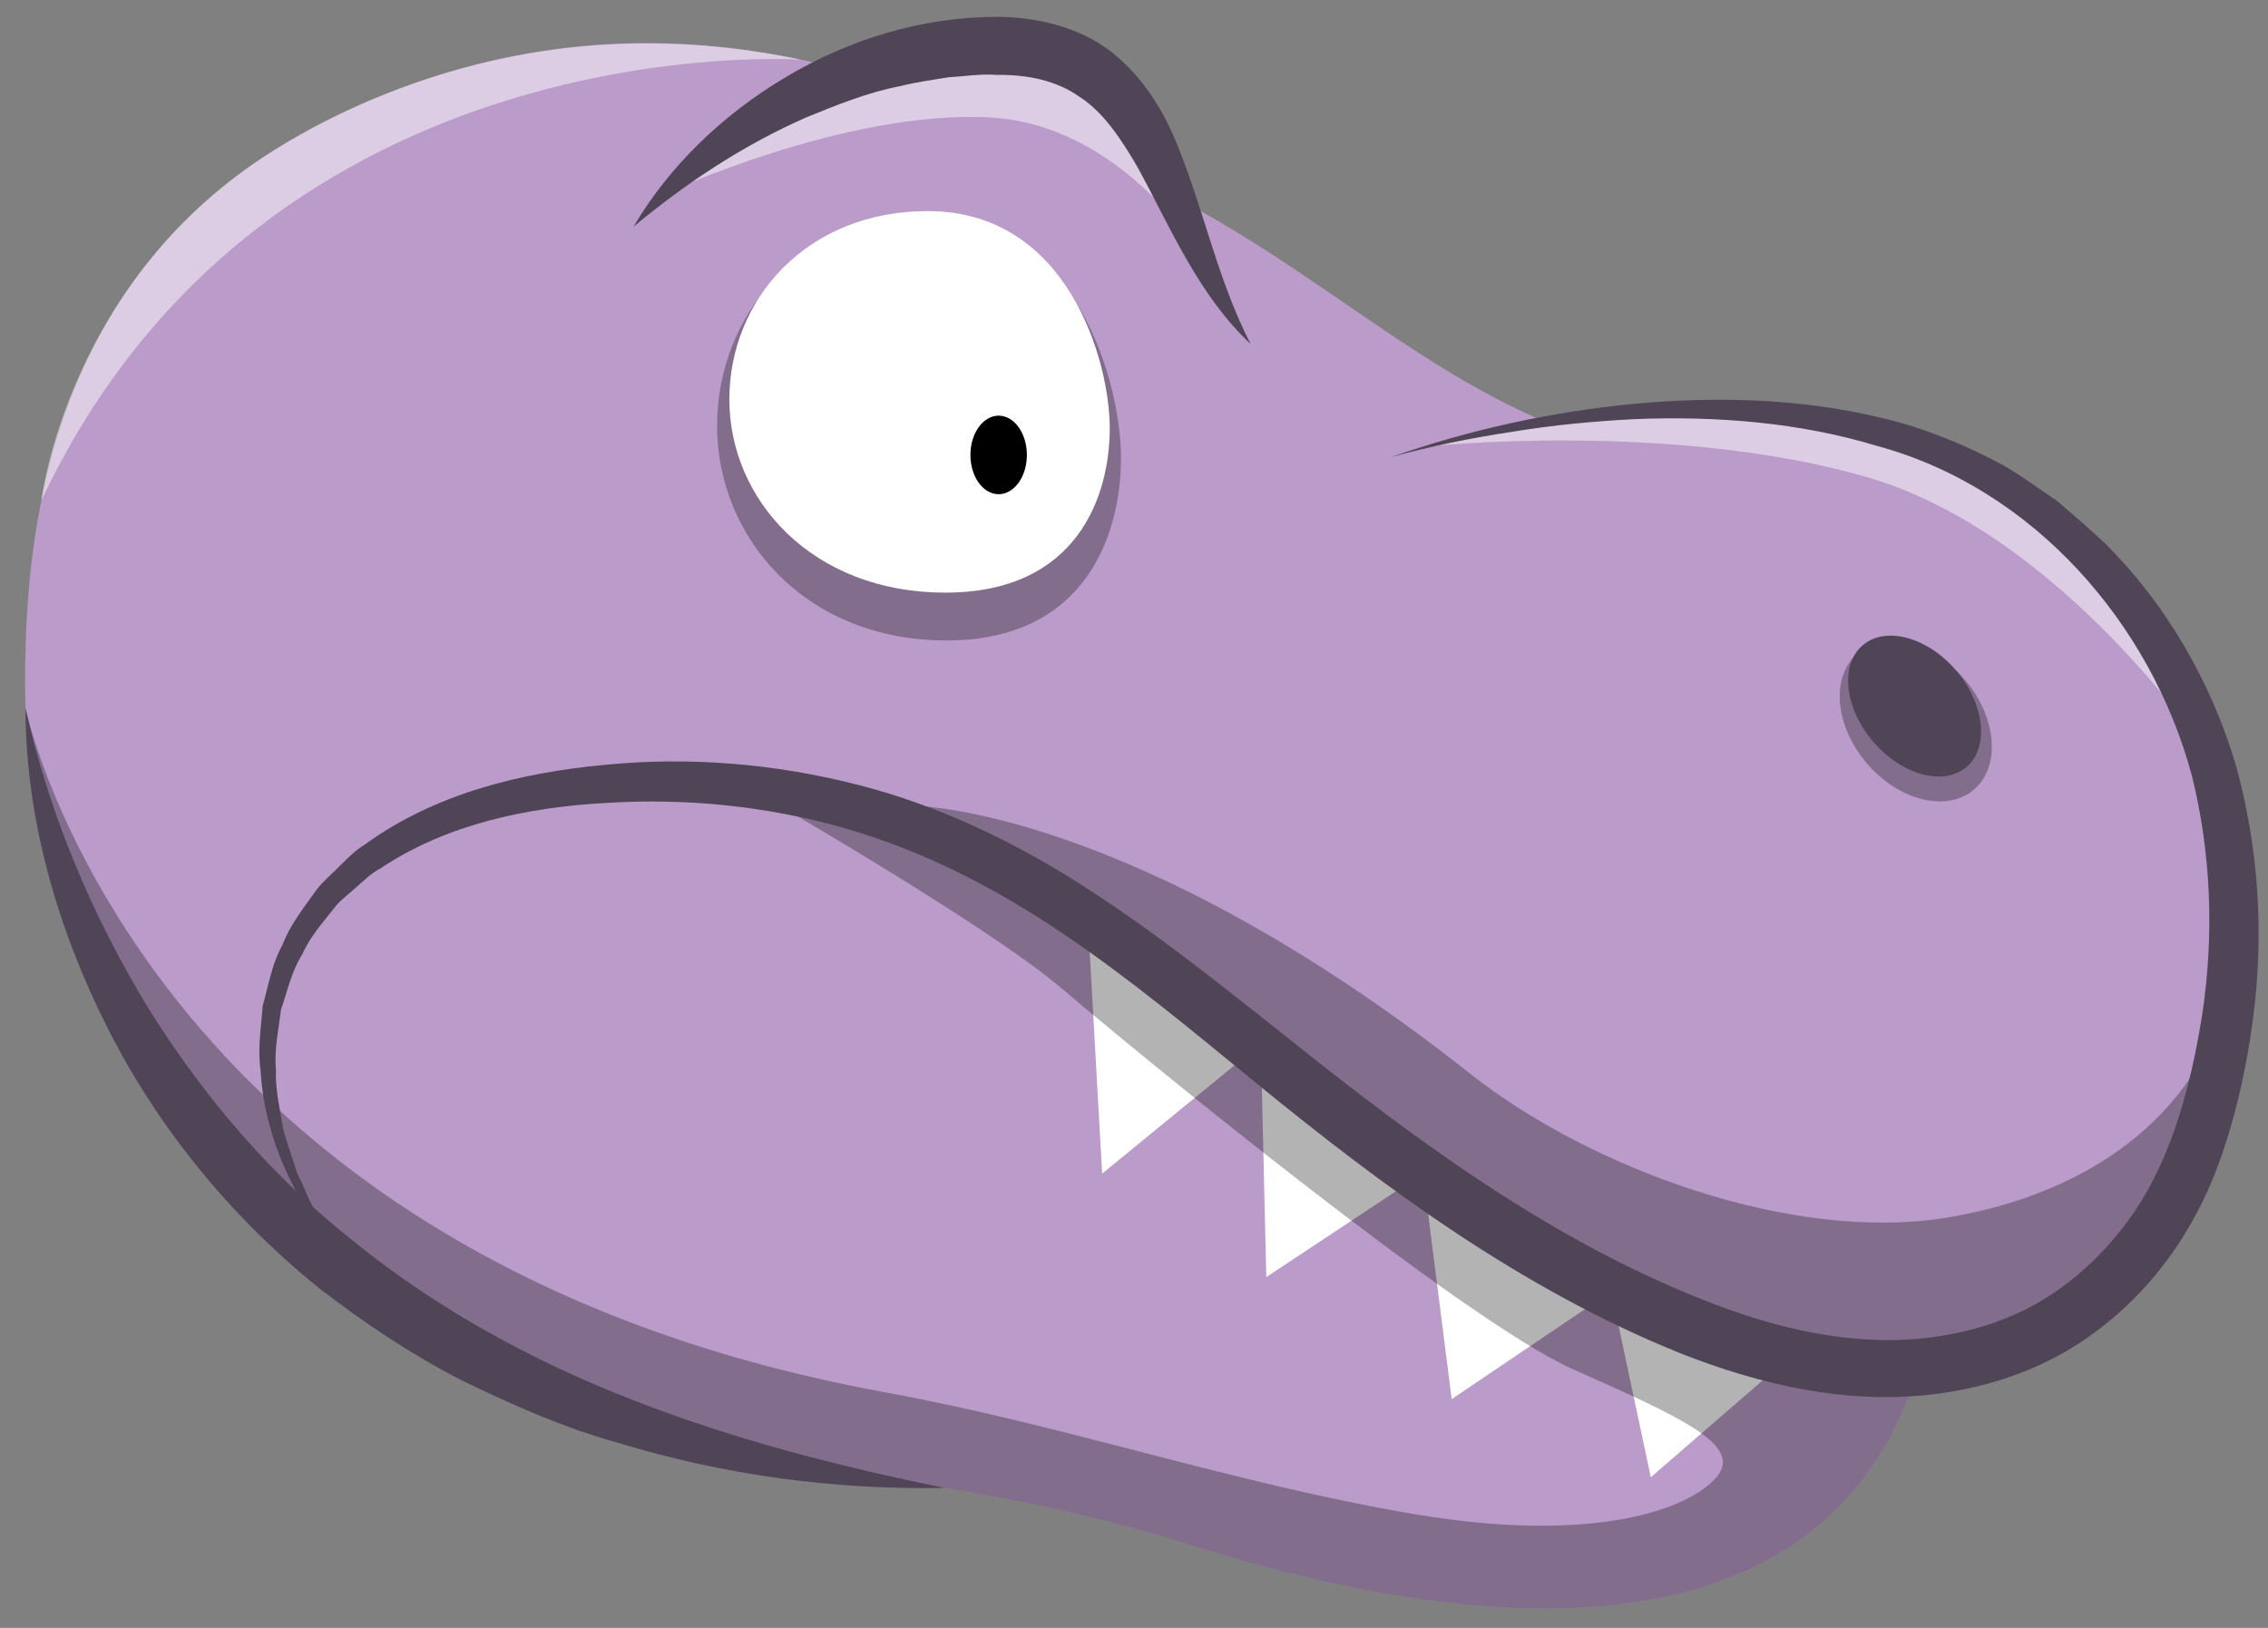 <?xml version="1.0" encoding="UTF-8" standalone="no"?>
<!DOCTYPE svg PUBLIC "-//W3C//DTD SVG 1.1//EN" "http://www.w3.org/Graphics/SVG/1.1/DTD/svg11.dtd">
<svg width="100%" height="100%" viewBox="0 0 78 56" version="1.1" xmlns="http://www.w3.org/2000/svg" xmlns:xlink="http://www.w3.org/1999/xlink" xml:space="preserve" xmlns:serif="http://www.serif.com/" style="fill-rule:evenodd;clip-rule:evenodd;stroke-linejoin:round;stroke-miterlimit:2;">
    <rect x="0" y="0" width="78" height="56" fill="#808080" stroke="none"/>
    <g transform="matrix(1,0,0,1,-269,-43)">
        <g id="Carnivore-Head" serif:id="Carnivore Head">
            <g transform="matrix(1,0,0,1,327.069,83.805)">
                <path d="M0,-25.035C-7.704,-25.766 -12.15,-31.751 -19.493,-34.885C-26.836,-38.019 -35.164,-41.691 -45.462,-37.303C-55.76,-32.915 -57.372,-23.871 -57.192,-16.438C-57.013,-9.006 -50.834,0.575 -42.686,5.501C-34.537,10.425 -27.104,9.172 -17.254,12.306C-7.404,15.44 4.685,16.656 7.908,6.287C11.132,-4.081 7.705,-24.304 0,-25.035" style="fill:rgb(186,155,201);fill-rule:nonzero;"/>
            </g>
            <g transform="matrix(1,0,0,1,316.844,88.141)">
                <path d="M0,-29.415C0,-29.415 14.238,-34.25 22.566,-27.4C30.894,-20.55 29.404,-10.073 27.536,-5.237C25.602,-0.23 19.787,4.835 9.134,0.002C-5.373,-6.581 -10.074,-18.266 -25.118,-18.266C-40.162,-18.266 -41.371,-6.983 -35.058,-0.805" style="fill:rgb(186,155,201);fill-rule:nonzero;"/>
            </g>
            <g opacity="0.5">
                <g transform="matrix(1,0,0,1,270.425,43.54)">
                    <path d="M0,16.672C0,16.672 0.91,9.006 8.017,4.618C12.714,1.717 19.005,0 26.124,1.514C26.124,1.514 7.762,0.222 0,16.672" style="fill:white;fill-rule:nonzero;"/>
                </g>
            </g>
            <g transform="matrix(1,0,0,1,306.435,83.373)">
                <path d="M0,-8.361L0.47,0L5.577,-4.18L0,-8.361Z" style="fill:white;fill-rule:nonzero;"/>
            </g>
            <g transform="matrix(1,0,0,1,312.378,86.933)">
                <path d="M0,-7.321L0.172,0L5.239,-3.358L0,-7.321Z" style="fill:white;fill-rule:nonzero;"/>
            </g>
            <g transform="matrix(1,0,0,1,318.021,91.131)">
                <path d="M0,-7.119L0.905,0L6.177,-3.56L0,-7.119Z" style="fill:white;fill-rule:nonzero;"/>
            </g>
            <g transform="matrix(1,0,0,1,324.531,93.817)">
                <path d="M0,-5.843L1.243,0L5.742,-3.895L0,-5.843Z" style="fill:white;fill-rule:nonzero;"/>
            </g>
            <g transform="matrix(1,0,0,1,290.786,48.284)">
                <path d="M0,2.517C0,2.517 4.57,-3.356 11.96,-3.712C18.536,-4.03 17.865,2.114 21.223,6.547" style="fill:rgb(186,155,201);fill-rule:nonzero;"/>
            </g>
            <g opacity="0.5">
                <g transform="matrix(-0.11,0.994,0.994,0.11,300.195,38.467)">
                    <path d="M12.08,-7.116C12.08,-7.116 5.773,-2.289 5.678,4.856C5.678,4.856 5.538,8.292 12.08,11.45C12.08,11.45 7.943,8.302 8.208,3.753C8.497,-1.228 12.08,-7.116 12.08,-7.116" style="fill:white;fill-rule:nonzero;"/>
                </g>
            </g>
            <g opacity="0.5">
                <g transform="matrix(-0.367,0.93,0.93,0.367,340.207,51.348)">
                    <path d="M14.671,-18.066C14.671,-18.066 8.879,-10.316 8.378,-2.945C7.874,4.427 12.387,9.015 14.671,10.923C14.671,10.923 9.403,3.421 10.076,-3.581C10.749,-10.583 14.671,-18.066 14.671,-18.066" style="fill:white;fill-rule:nonzero;"/>
                </g>
            </g>
            <g opacity="0.3">
                <g transform="matrix(0.649,0.761,0.761,-0.649,332.699,67.469)">
                    <path d="M1.686,-0.778C-0.015,-0.778 -1.395,0.214 -1.395,1.438C-1.396,2.661 -0.016,3.653 1.686,3.653C3.387,3.653 4.766,2.662 4.766,1.438C4.766,0.215 3.387,-0.777 1.686,-0.778" style="fill-rule:nonzero;"/>
                </g>
            </g>
            <g transform="matrix(0.649,0.761,0.761,-0.649,332.99,66.993)">
                <path d="M1.43,-0.659C-0.089,-0.66 -1.32,0.182 -1.32,1.22C-1.321,2.258 -0.089,3.1 1.43,3.099C2.949,3.099 4.18,2.258 4.181,1.22C4.18,0.182 2.949,-0.659 1.43,-0.659" style="fill:rgb(79,69,86);fill-rule:nonzero;"/>
            </g>
            <g opacity="0.3">
                <g transform="matrix(1,0,0,1,300.384,90.933)">
                    <path d="M0,-20.217C0,-20.217 7.513,-20.217 19.196,-10.983C23.211,-7.809 30.293,-5.087 35.801,-6.084C41.31,-7.082 44.637,-10.299 45.384,-14.385C45.384,-14.385 44.409,0 33.533,-0.841C22.656,-1.682 11.627,-11.74 11.627,-11.74L0,-20.217Z" style="fill-rule:nonzero;"/>
                </g>
            </g>
            <g transform="matrix(1,0,0,1,290.786,47.609)">
                <path d="M0,3.192C1.239,1.088 3.081,-0.675 5.235,-1.954C7.393,-3.244 9.895,-4.026 12.508,-4.03C13.814,-4.02 15.292,-3.714 16.446,-2.816C17.585,-1.913 18.278,-0.705 18.734,0.452C19.664,2.782 20.106,5.045 21.223,7.222C19.42,5.54 18.428,3.13 17.329,1.13C16.753,0.14 16.147,-0.764 15.333,-1.284C14.55,-1.835 13.557,-2.049 12.484,-2.032C11.962,-2.077 11.387,-1.981 10.834,-1.951C10.283,-1.859 9.725,-1.787 9.18,-1.647C8.069,-1.437 7.013,-1.006 5.951,-0.575C3.847,0.351 1.86,1.638 0,3.192" style="fill:rgb(79,69,86);fill-rule:nonzero;"/>
            </g>
            <g opacity="0.3">
                <g transform="matrix(1,0,0,1,299.434,76.933)">
                    <path d="M0,13.962C6.207,15.096 11.972,17.098 18.183,18.15C24.393,19.204 27.657,17.984 28.599,16.883C29.541,15.782 27.379,14.825 23.642,13.159C19.905,11.494 8.757,2.355 6.097,0.083C3.437,-2.19 -4.815,-6.906 -4.815,-6.906L1.591,-5.281C6.673,-3.107 16.695,5.516 22.388,9.051C28.081,12.587 35.543,13.159 35.543,13.159C32.32,23.528 20.231,22.312 10.381,19.178C0.531,16.044 -6.902,17.297 -15.051,12.373C-23.199,7.447 -29.378,-2.134 -29.557,-9.566C-29.557,-9.566 -25.605,9.283 0,13.962" style="fill-rule:nonzero;"/>
                </g>
            </g>
            <g transform="matrix(1,0,0,1,316.844,89.254)">
                <path d="M0,-30.528C2.687,-31.473 5.499,-32.086 8.354,-32.363C11.205,-32.623 14.127,-32.554 16.967,-31.854C18.388,-31.513 19.752,-30.944 21.057,-30.247C21.696,-29.879 22.29,-29.428 22.909,-29.018C23.466,-28.539 24.024,-28.058 24.561,-27.554C26.655,-25.469 28.184,-22.816 29.039,-19.975C29.84,-17.115 30.028,-14.106 29.636,-11.183C29.444,-9.721 29.139,-8.274 28.68,-6.858C28.23,-5.443 27.538,-4.02 26.607,-2.803C25.683,-1.573 24.504,-0.518 23.157,0.264C21.802,1.036 20.288,1.498 18.766,1.695C15.69,2.095 12.674,1.377 9.943,0.298C4.49,-1.901 -0.236,-5.395 -4.646,-8.999C-6.851,-10.804 -9.019,-12.615 -11.33,-14.167C-13.637,-15.717 -16.103,-16.989 -18.747,-17.749C-21.381,-18.512 -24.181,-18.805 -26.95,-18.635C-29.7,-18.49 -32.486,-17.9 -34.751,-16.386C-35.059,-16.229 -35.296,-15.989 -35.551,-15.768C-35.796,-15.538 -36.081,-15.34 -36.298,-15.083C-36.71,-14.551 -37.178,-14.049 -37.449,-13.422C-37.82,-12.843 -37.956,-12.167 -38.181,-11.521C-38.258,-10.842 -38.421,-10.164 -38.354,-9.47C-38.383,-8.774 -38.216,-8.095 -38.102,-7.407C-38.021,-7.069 -37.893,-6.742 -37.791,-6.407L-37.627,-5.907L-37.402,-5.432C-36.878,-4.116 -35.981,-2.995 -35.058,-1.918C-37.104,-3.856 -38.718,-6.494 -38.883,-9.445C-38.99,-10.176 -38.862,-10.908 -38.811,-11.645C-38.612,-12.353 -38.494,-13.099 -38.126,-13.755C-37.859,-14.46 -37.385,-15.041 -36.952,-15.653C-36.725,-15.949 -36.431,-16.184 -36.171,-16.453C-35.902,-16.712 -35.646,-16.991 -35.325,-17.181C-32.899,-18.954 -29.929,-19.675 -27.043,-19.943C-24.141,-20.231 -21.183,-19.986 -18.334,-19.254C-15.481,-18.527 -12.795,-17.22 -10.365,-15.63C-7.922,-14.046 -5.685,-12.235 -3.458,-10.474C0.952,-6.939 5.526,-3.603 10.681,-1.559C13.207,-0.541 15.917,0.09 18.523,-0.242C19.816,-0.403 21.074,-0.779 22.201,-1.412C23.321,-2.055 24.304,-2.929 25.111,-3.955C26.738,-5.992 27.48,-8.718 27.904,-11.419C28.303,-14.132 28.198,-16.914 27.541,-19.559C26.145,-24.783 22.1,-29.457 16.706,-30.915C14.049,-31.721 11.208,-31.947 8.39,-31.837C6.98,-31.764 5.568,-31.633 4.169,-31.401C2.768,-31.189 1.371,-30.911 0,-30.528" style="fill:rgb(79,69,86);fill-rule:nonzero;"/>
            </g>
            <g opacity="0.3">
                <g transform="matrix(-0.999,0.044,0.044,0.999,300.63,65.039)">
                    <path d="M-0.917,-14.549C3.479,-14.743 6.467,-11.517 6.636,-7.686C6.805,-3.855 3.938,-0.18 -0.917,0.034C-5.772,0.248 -7.081,-3.436 -7.193,-5.973C-7.305,-8.511 -6.046,-14.323 -0.917,-14.549" style="fill-rule:nonzero;"/>
                </g>
            </g>
            <g transform="matrix(-0.999,0.046,0.046,0.999,300.646,63.393)">
                <path d="M-0.863,-13.105C3.277,-13.296 6.09,-10.4 6.249,-6.949C6.408,-3.499 3.708,-0.177 -0.863,0.034C-5.436,0.244 -6.668,-3.07 -6.773,-5.356C-6.879,-7.642 -5.693,-12.883 -0.863,-13.105" style="fill:white;fill-rule:nonzero;"/>
            </g>
            <g transform="matrix(0,-1,-1,0,303.345,57.679)">
                <path d="M-0.971,-0.971C-1.717,-0.971 -2.322,-0.536 -2.322,-0C-2.322,0.537 -1.717,0.971 -0.971,0.971C-0.225,0.971 0.38,0.537 0.38,-0C0.38,-0.536 -0.225,-0.971 -0.971,-0.971" style="fill-rule:nonzero;"/>
            </g>
            <g transform="matrix(1,0,0,1,269.877,94.26)">
                <path d="M0,-26.893C0.829,-23.214 2.291,-19.768 4.187,-16.64C6.111,-13.527 8.514,-10.741 11.367,-8.491C14.197,-6.215 17.43,-4.445 20.859,-3.109C24.29,-1.763 27.906,-0.829 31.608,-0.075C27.83,0 24.016,-0.516 20.347,-1.635C18.496,-2.15 16.728,-2.937 14.992,-3.781C13.271,-4.664 11.652,-5.745 10.117,-6.931C7.092,-9.366 4.571,-12.436 2.83,-15.882C1.094,-19.314 0.006,-23.099 0,-26.893" style="fill:rgb(79,69,86);fill-rule:nonzero;"/>
            </g>
        </g>
    </g>
</svg>
